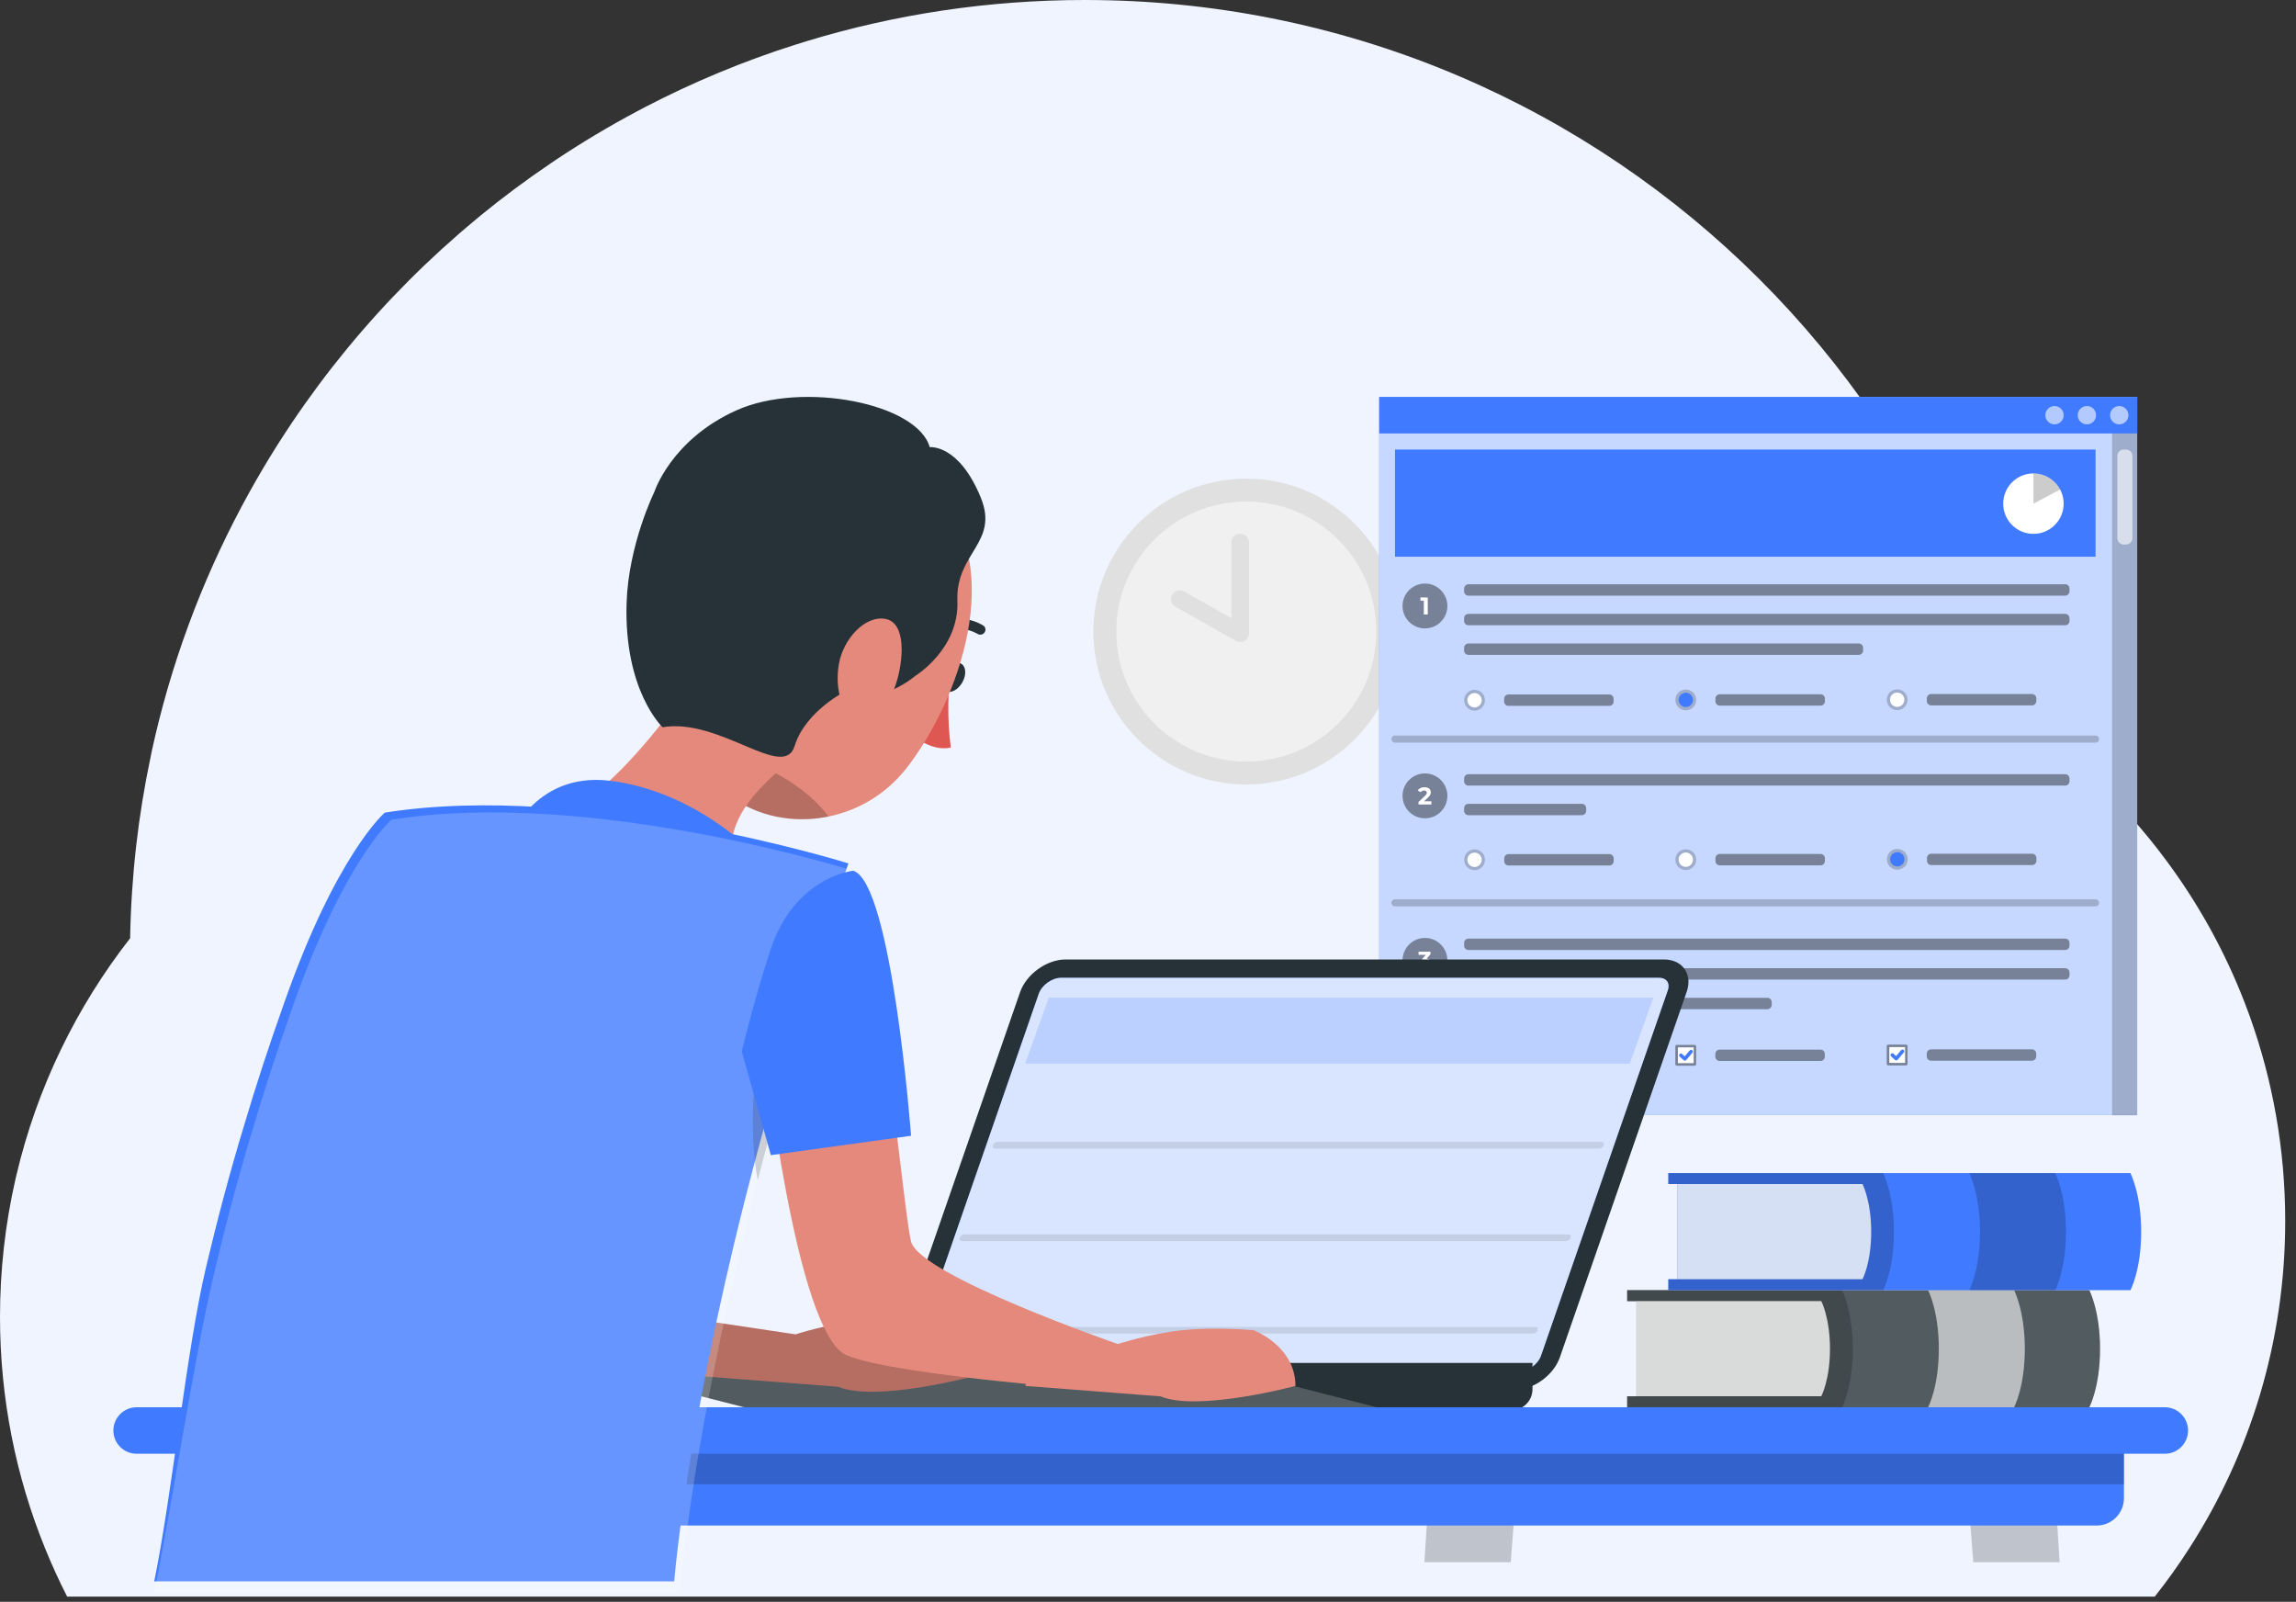 <svg width="162" height="113" viewBox="0 0 162 113" fill="none" xmlns="http://www.w3.org/2000/svg">
<rect x="0" y="0" width="162" height="113" fill="#333333" stroke="none"/>
<g id="Group 1924">
<path id="Vector" d="M161.239 86.133C161.239 94.634 158.759 102.556 154.477 109.212C153.721 110.393 152.905 111.532 152.036 112.629H4.737C4.169 111.518 3.647 110.376 3.175 109.212C1.128 104.174 0 98.664 0 92.891C0 89.581 0.373 86.356 1.075 83.255C1.1 83.138 1.129 83.021 1.157 82.904C2.612 76.717 5.393 71.037 9.182 66.186C9.257 61.805 9.754 57.523 10.63 53.382C10.654 53.258 10.679 53.134 10.704 53.013C12.031 46.9 14.188 41.099 17.051 35.728C17.115 35.611 17.179 35.493 17.239 35.377C21.373 27.727 26.943 20.972 33.588 15.473C33.691 15.384 33.791 15.303 33.893 15.217C35.486 13.912 37.143 12.681 38.853 11.524C38.971 11.443 39.088 11.364 39.208 11.283C41.053 10.055 42.958 8.913 44.927 7.866C45.112 7.767 45.296 7.667 45.485 7.568H45.488C48.88 5.805 52.438 4.318 56.142 3.144C56.146 3.144 56.146 3.144 56.149 3.144C56.408 3.058 56.671 2.98 56.934 2.899C63.139 1.015 69.724 0 76.543 0C81.059 0 85.466 0.443 89.734 1.291C89.734 1.291 89.734 1.291 89.738 1.291C90.025 1.348 90.312 1.408 90.596 1.469C107.85 5.13 122.662 15.394 132.26 29.497C132.341 29.615 132.423 29.732 132.501 29.852C136.638 36.004 139.781 42.88 141.711 50.242C146.04 53.045 149.829 56.614 152.884 60.751C152.969 60.861 153.05 60.971 153.128 61.085C155.409 64.225 157.265 67.684 158.624 71.384C158.667 71.498 158.709 71.612 158.748 71.721C160.359 76.227 161.239 81.077 161.239 86.133Z" fill="#EFF4FF"/>
<g id="Group 1923">
<g id="Group">
<path id="Vector_2" d="M87.934 55.339C93.892 55.339 98.722 50.509 98.722 44.551C98.722 38.593 93.892 33.764 87.934 33.764C81.976 33.764 77.147 38.593 77.147 44.551C77.147 50.509 81.976 55.339 87.934 55.339Z" fill="#E0E0E0"/>
<path id="Vector_3" d="M87.934 53.724C93 53.724 97.107 49.618 97.107 44.552C97.107 39.486 93 35.379 87.934 35.379C82.868 35.379 78.762 39.486 78.762 44.552C78.762 49.618 82.868 53.724 87.934 53.724Z" fill="#F0F0F0"/>
<g id="Vector_4">
<path d="M87.501 38.26V44.672L83.252 42.267" fill="#F0F0F0"/>
<path d="M87.501 38.26V44.672L83.252 42.267" stroke="#E0E0E0" stroke-width="1.24" stroke-miterlimit="10" stroke-linecap="round" stroke-linejoin="round"/>
</g>
</g>
<g id="Screen">
<g id="Group_2">
<path id="Vector_5" d="M150.794 28H97.314V78.637H150.794V28Z" fill="#407BFF"/>
<path id="Vector_6" opacity="0.7" d="M150.794 28H97.314V78.637H150.794V28Z" fill="white"/>
<path id="Vector_7" d="M150.794 28H97.314V30.578H150.794V28Z" fill="#407BFF"/>
<path id="Vector_8" opacity="0.2" d="M150.792 30.576H149.023V78.68H150.792V30.576Z" fill="black"/>
<path id="Vector_9" opacity="0.6" d="M150.007 38.414H149.846C149.597 38.414 149.395 38.211 149.395 37.962V32.165C149.395 31.915 149.597 31.713 149.846 31.713H150.007C150.257 31.713 150.459 31.915 150.459 32.165V37.962C150.459 38.212 150.257 38.414 150.007 38.414Z" fill="white"/>
<path id="Vector_10" opacity="0.2" d="M98.428 63.688H147.859" stroke="black" stroke-width="0.501" stroke-miterlimit="10" stroke-linecap="round" stroke-linejoin="round"/>
<path id="Vector_11" opacity="0.2" d="M98.428 52.137H147.859" stroke="black" stroke-width="0.501" stroke-miterlimit="10" stroke-linecap="round" stroke-linejoin="round"/>
<path id="Vector_12" d="M147.859 31.713H98.428V39.273H147.859V31.713Z" fill="#407BFF"/>
<path id="Vector_13" opacity="0.6" d="M150.176 29.289C150.176 29.646 149.887 29.936 149.529 29.936C149.172 29.936 148.883 29.647 148.883 29.289C148.883 28.932 149.172 28.643 149.529 28.643C149.886 28.643 150.176 28.932 150.176 29.289Z" fill="white"/>
<path id="Vector_14" opacity="0.6" d="M147.893 29.289C147.893 29.646 147.604 29.936 147.246 29.936C146.889 29.936 146.6 29.647 146.6 29.289C146.6 28.932 146.889 28.643 147.246 28.643C147.603 28.643 147.893 28.932 147.893 29.289Z" fill="white"/>
<path id="Vector_15" opacity="0.6" d="M145.608 29.289C145.608 29.646 145.318 29.936 144.961 29.936C144.604 29.936 144.314 29.647 144.314 29.289C144.314 28.932 144.604 28.643 144.961 28.643C145.318 28.643 145.608 28.932 145.608 29.289Z" fill="white"/>
<g id="Group_3">
<g id="Group_4">
<g id="Group_5">
<path id="Vector_16" opacity="0.4" d="M100.541 44.331C99.669 44.331 98.959 43.621 98.959 42.749C98.959 41.876 99.669 41.166 100.541 41.166C101.414 41.166 102.124 41.876 102.124 42.749C102.124 43.621 101.414 44.331 100.541 44.331Z" fill="black"/>
<g id="Group_6">
<path id="Vector_17" d="M100.738 42.148V43.348H100.461V42.371H100.221V42.148H100.738Z" fill="white"/>
</g>
</g>
<g id="Group_7">
<path id="Vector_18" opacity="0.4" d="M145.714 42.02H103.608C103.44 42.02 103.303 41.883 103.303 41.715V41.522C103.303 41.354 103.44 41.217 103.608 41.217H145.714C145.882 41.217 146.019 41.354 146.019 41.522V41.715C146.019 41.883 145.882 42.02 145.714 42.02Z" fill="black"/>
<path id="Vector_19" opacity="0.4" d="M145.714 44.108H103.608C103.44 44.108 103.303 43.971 103.303 43.803V43.61C103.303 43.441 103.44 43.305 103.608 43.305H145.714C145.882 43.305 146.019 43.441 146.019 43.61V43.803C146.019 43.971 145.882 44.108 145.714 44.108Z" fill="black"/>
<path id="Vector_20" opacity="0.4" d="M131.151 46.196H103.608C103.44 46.196 103.303 46.059 103.303 45.891V45.698C103.303 45.529 103.44 45.393 103.608 45.393H131.151C131.319 45.393 131.456 45.529 131.456 45.698V45.891C131.456 46.059 131.319 46.196 131.151 46.196Z" fill="black"/>
</g>
<g id="Group_8">
<g id="Group_9">
<g id="Group_10">
<path id="Vector_21" opacity="0.2" d="M104.04 50.131C104.445 50.131 104.774 49.803 104.774 49.398C104.774 48.992 104.445 48.664 104.04 48.664C103.635 48.664 103.307 48.992 103.307 49.398C103.307 49.803 103.635 50.131 104.04 50.131Z" fill="black"/>
<path id="Vector_22" d="M104.546 49.397C104.546 49.677 104.319 49.904 104.04 49.904C103.76 49.904 103.533 49.677 103.533 49.397C103.533 49.117 103.76 48.891 104.04 48.891C104.319 48.891 104.546 49.117 104.546 49.397Z" fill="white"/>
</g>
<path id="Vector_23" opacity="0.4" d="M113.547 49.794H106.434C106.266 49.794 106.129 49.657 106.129 49.488V49.296C106.129 49.127 106.266 48.99 106.434 48.99H113.547C113.716 48.99 113.853 49.127 113.853 49.296V49.488C113.853 49.657 113.716 49.794 113.547 49.794Z" fill="black"/>
</g>
<g id="Group_11">
<g id="Group_12">
<path id="Vector_24" opacity="0.2" d="M119.678 49.374C119.678 49.779 119.349 50.108 118.945 50.108C118.54 50.108 118.211 49.779 118.211 49.374C118.211 48.969 118.54 48.641 118.945 48.641C119.349 48.641 119.678 48.969 119.678 49.374Z" fill="black"/>
<path id="Vector_25" d="M119.451 49.374C119.451 49.653 119.224 49.88 118.944 49.88C118.664 49.88 118.438 49.653 118.438 49.374C118.438 49.094 118.664 48.867 118.944 48.867C119.224 48.867 119.451 49.094 119.451 49.374Z" fill="#407BFF"/>
</g>
<path id="Vector_26" opacity="0.4" d="M128.455 49.778H121.343C121.174 49.778 121.037 49.641 121.037 49.472V49.28C121.037 49.111 121.174 48.975 121.343 48.975H128.455C128.624 48.975 128.761 49.111 128.761 49.28V49.472C128.761 49.641 128.624 49.778 128.455 49.778Z" fill="black"/>
</g>
<g id="Group_13">
<g id="Group_14">
<path id="Vector_27" opacity="0.2" d="M134.594 49.362C134.594 49.768 134.266 50.096 133.861 50.096C133.455 50.096 133.127 49.767 133.127 49.362C133.127 48.957 133.455 48.629 133.861 48.629C134.266 48.629 134.594 48.957 134.594 49.362Z" fill="black"/>
<path id="Vector_28" d="M134.367 49.362C134.367 49.642 134.14 49.868 133.86 49.868C133.58 49.868 133.354 49.642 133.354 49.362C133.354 49.082 133.58 48.855 133.86 48.855C134.14 48.855 134.367 49.082 134.367 49.362Z" fill="white"/>
</g>
<path id="Vector_29" opacity="0.4" d="M143.371 49.761H136.259C136.09 49.761 135.953 49.624 135.953 49.455V49.263C135.953 49.094 136.09 48.957 136.259 48.957H143.371C143.54 48.957 143.677 49.094 143.677 49.263V49.455C143.677 49.624 143.54 49.761 143.371 49.761Z" fill="black"/>
</g>
</g>
</g>
<g id="Group_15">
<g id="Group_16">
<path id="Vector_30" opacity="0.4" d="M100.542 57.726C101.416 57.726 102.124 57.017 102.124 56.143C102.124 55.269 101.416 54.56 100.542 54.56C99.668 54.56 98.959 55.269 98.959 56.143C98.959 57.017 99.668 57.726 100.542 57.726Z" fill="black"/>
<g id="Group_17">
<path id="Vector_31" d="M100.993 56.527V56.754H100.086V56.574L100.549 56.136C100.655 56.035 100.674 55.974 100.674 55.916C100.674 55.821 100.609 55.766 100.482 55.766C100.379 55.766 100.292 55.806 100.234 55.887L100.031 55.756C100.124 55.621 100.292 55.533 100.508 55.533C100.775 55.533 100.953 55.67 100.953 55.888C100.953 56.005 100.921 56.111 100.753 56.267L100.477 56.527H100.993Z" fill="white"/>
</g>
</g>
<g id="Group_18">
<path id="Vector_32" opacity="0.4" d="M145.714 55.419H103.608C103.44 55.419 103.303 55.282 103.303 55.113V54.921C103.303 54.752 103.44 54.615 103.608 54.615H145.714C145.882 54.615 146.019 54.752 146.019 54.921V55.113C146.019 55.282 145.882 55.419 145.714 55.419Z" fill="black"/>
<path id="Vector_33" opacity="0.4" d="M111.612 57.507H103.608C103.44 57.507 103.303 57.37 103.303 57.201V57.009C103.303 56.84 103.44 56.703 103.608 56.703H111.612C111.781 56.703 111.917 56.84 111.917 57.009V57.201C111.917 57.37 111.781 57.507 111.612 57.507Z" fill="black"/>
</g>
<g id="Group_19">
<g id="Group_20">
<g id="Group_21">
<path id="Vector_34" opacity="0.2" d="M104.04 61.387C104.445 61.387 104.774 61.059 104.774 60.654C104.774 60.248 104.445 59.92 104.04 59.92C103.635 59.92 103.307 60.248 103.307 60.654C103.307 61.059 103.635 61.387 104.04 61.387Z" fill="black"/>
<path id="Vector_35" d="M104.04 61.16C104.319 61.16 104.546 60.933 104.546 60.653C104.546 60.373 104.319 60.147 104.04 60.147C103.76 60.147 103.533 60.373 103.533 60.653C103.533 60.933 103.76 61.16 104.04 61.16Z" fill="white"/>
</g>
<path id="Vector_36" opacity="0.4" d="M113.553 61.055H106.44C106.272 61.055 106.135 60.919 106.135 60.75V60.557C106.135 60.389 106.272 60.252 106.44 60.252H113.553C113.722 60.252 113.859 60.389 113.859 60.557V60.75C113.859 60.919 113.722 61.055 113.553 61.055Z" fill="black"/>
</g>
<g id="Group_22">
<g id="Group_23">
<path id="Vector_37" opacity="0.2" d="M118.945 61.379C119.35 61.379 119.678 61.051 119.678 60.646C119.678 60.24 119.35 59.912 118.945 59.912C118.539 59.912 118.211 60.24 118.211 60.646C118.211 61.051 118.539 61.379 118.945 61.379Z" fill="black"/>
<path id="Vector_38" d="M118.944 61.152C119.224 61.152 119.451 60.925 119.451 60.645C119.451 60.365 119.224 60.139 118.944 60.139C118.664 60.139 118.438 60.365 118.438 60.645C118.438 60.925 118.664 61.152 118.944 61.152Z" fill="white"/>
</g>
<path id="Vector_39" opacity="0.4" d="M128.455 61.046H121.343C121.174 61.046 121.037 60.909 121.037 60.74V60.548C121.037 60.379 121.174 60.242 121.343 60.242H128.455C128.624 60.242 128.761 60.379 128.761 60.548V60.74C128.761 60.909 128.624 61.046 128.455 61.046Z" fill="black"/>
</g>
<g id="Group_24">
<g id="Group_25">
<path id="Vector_40" opacity="0.2" d="M134.602 60.618C134.602 61.024 134.274 61.352 133.868 61.352C133.463 61.352 133.135 61.023 133.135 60.618C133.135 60.213 133.463 59.885 133.868 59.885C134.274 59.885 134.602 60.213 134.602 60.618Z" fill="black"/>
<path id="Vector_41" d="M134.374 60.618C134.374 60.898 134.148 61.124 133.868 61.124C133.588 61.124 133.361 60.898 133.361 60.618C133.361 60.338 133.588 60.111 133.868 60.111C134.148 60.111 134.374 60.338 134.374 60.618Z" fill="#407BFF"/>
</g>
<path id="Vector_42" opacity="0.4" d="M143.379 61.026H136.266C136.098 61.026 135.961 60.889 135.961 60.721V60.528C135.961 60.359 136.098 60.223 136.266 60.223H143.379C143.548 60.223 143.685 60.359 143.685 60.528V60.721C143.685 60.889 143.548 61.026 143.379 61.026Z" fill="black"/>
</g>
</g>
</g>
<g id="Group_26">
<g id="Group_27">
<path id="Vector_43" opacity="0.4" d="M100.541 69.331C99.669 69.331 98.959 68.621 98.959 67.749C98.959 66.876 99.669 66.166 100.541 66.166C101.414 66.166 102.124 66.876 102.124 67.749C102.124 68.621 101.414 69.331 100.541 69.331Z" fill="black"/>
<g id="Group_28">
<path id="Vector_44" d="M100.986 67.968C100.986 68.17 100.83 68.356 100.489 68.356C100.321 68.356 100.148 68.309 100.031 68.227L100.139 68.014C100.23 68.083 100.357 68.122 100.482 68.122C100.621 68.122 100.707 68.066 100.707 67.968C100.707 67.877 100.64 67.82 100.482 67.82H100.355V67.637L100.602 67.358H100.091V67.135H100.931V67.315L100.66 67.623C100.876 67.658 100.986 67.792 100.986 67.968Z" fill="white"/>
</g>
</g>
<g id="Group_29">
<path id="Vector_45" opacity="0.4" d="M145.714 67.016H103.608C103.44 67.016 103.303 66.88 103.303 66.711V66.518C103.303 66.35 103.44 66.213 103.608 66.213H145.714C145.882 66.213 146.019 66.35 146.019 66.518V66.711C146.019 66.88 145.882 67.016 145.714 67.016Z" fill="black"/>
<path id="Vector_46" opacity="0.4" d="M145.714 69.104H103.608C103.44 69.104 103.303 68.968 103.303 68.799V68.606C103.303 68.438 103.44 68.301 103.608 68.301H145.714C145.882 68.301 146.019 68.438 146.019 68.606V68.799C146.019 68.968 145.882 69.104 145.714 69.104Z" fill="black"/>
<path id="Vector_47" opacity="0.4" d="M124.702 71.192H103.608C103.44 71.192 103.303 71.055 103.303 70.887V70.694C103.303 70.525 103.44 70.389 103.608 70.389H124.702C124.87 70.389 125.007 70.525 125.007 70.694V70.887C125.007 71.055 124.87 71.192 124.702 71.192Z" fill="black"/>
</g>
<g id="Group_30">
<g id="Group_31">
<path id="Vector_48" opacity="0.4" d="M119.568 75.179H118.314C118.255 75.179 118.207 75.131 118.207 75.071V73.818C118.207 73.759 118.255 73.711 118.314 73.711H119.568C119.627 73.711 119.675 73.759 119.675 73.818V75.071C119.675 75.13 119.627 75.179 119.568 75.179Z" fill="black"/>
<path id="Vector_49" d="M119.502 74.999V73.885H118.388V74.999H119.502Z" fill="white"/>
<path id="Vector_50" opacity="0.4" d="M128.45 74.846H121.337C121.168 74.846 121.031 74.71 121.031 74.541V74.349C121.031 74.18 121.168 74.043 121.337 74.043H128.45C128.618 74.043 128.755 74.18 128.755 74.349V74.541C128.755 74.709 128.618 74.846 128.45 74.846Z" fill="black"/>
<path id="Vector_51" d="M118.6 74.445L118.879 74.699L119.316 74.184" stroke="#407BFF" stroke-width="0.251" stroke-miterlimit="10" stroke-linecap="round" stroke-linejoin="round"/>
</g>
<g id="Group_32">
<path id="Vector_52" opacity="0.4" d="M134.483 75.159H133.23C133.171 75.159 133.123 75.111 133.123 75.052V73.799C133.123 73.74 133.171 73.691 133.23 73.691H134.483C134.542 73.691 134.59 73.739 134.59 73.799V75.052C134.59 75.111 134.543 75.159 134.483 75.159Z" fill="black"/>
<path id="Vector_53" d="M134.418 74.98V73.865H133.304V74.98H134.418Z" fill="white"/>
<path id="Vector_54" opacity="0.4" d="M143.366 74.827H136.253C136.084 74.827 135.947 74.69 135.947 74.521V74.329C135.947 74.16 136.084 74.023 136.253 74.023H143.366C143.534 74.023 143.671 74.16 143.671 74.329V74.521C143.671 74.69 143.534 74.827 143.366 74.827Z" fill="black"/>
<path id="Vector_55" d="M133.516 74.425L133.795 74.68L134.232 74.164" stroke="#407BFF" stroke-width="0.251" stroke-miterlimit="10" stroke-linecap="round" stroke-linejoin="round"/>
</g>
<g id="Group_33">
<path id="Vector_56" opacity="0.4" d="M104.663 75.198H103.41C103.351 75.198 103.303 75.15 103.303 75.091V73.838C103.303 73.779 103.351 73.731 103.41 73.731H104.663C104.722 73.731 104.77 73.778 104.77 73.838V75.091C104.77 75.15 104.722 75.198 104.663 75.198Z" fill="black"/>
<path id="Vector_57" d="M104.598 75.019V73.904H103.484V75.019H104.598Z" fill="white"/>
<path id="Vector_58" opacity="0.4" d="M113.545 74.868H106.432C106.264 74.868 106.127 74.731 106.127 74.562V74.37C106.127 74.201 106.264 74.064 106.432 74.064H113.545C113.714 74.064 113.851 74.201 113.851 74.37V74.562C113.851 74.731 113.714 74.868 113.545 74.868Z" fill="black"/>
</g>
</g>
</g>
</g>
<g id="Group_34">
<path id="Vector_59" d="M144.982 37.037C145.814 36.204 145.814 34.854 144.982 34.022C144.149 33.189 142.799 33.189 141.966 34.022C141.134 34.854 141.134 36.204 141.966 37.037C142.799 37.869 144.149 37.869 144.982 37.037Z" fill="white"/>
<path id="Vector_60" opacity="0.2" d="M145.361 34.533L143.475 35.527V33.397C144.291 33.397 145.004 33.856 145.361 34.533Z" fill="black"/>
</g>
</g>
</g>
<g id="Group_35">
<g id="Group_36">
<path id="Vector_61" d="M63.034 95.746C62.593 97.021 63.313 98.058 64.644 98.058H106.842C108.18 98.058 109.621 97.021 110.061 95.746L118.999 69.995C119.092 69.73 119.135 69.477 119.133 69.244C119.121 68.338 118.449 67.684 117.39 67.684H75.192C73.854 67.684 72.414 68.72 71.973 69.995L63.034 95.746Z" fill="#263238"/>
<path id="Vector_62" d="M107.159 96.762C107.799 96.762 108.52 96.243 108.732 95.628L117.671 69.876C117.712 69.757 117.731 69.653 117.73 69.559C117.726 69.2 117.469 68.978 117.06 68.978H74.863C74.223 68.978 73.502 69.498 73.29 70.113L64.352 95.865C64.265 96.119 64.281 96.35 64.398 96.516C64.477 96.629 64.64 96.762 64.963 96.762H107.159Z" fill="#407BFF"/>
<path id="Vector_63" opacity="0.8" d="M107.159 96.762C107.799 96.762 108.52 96.243 108.732 95.628L117.671 69.876C117.712 69.757 117.731 69.653 117.73 69.559C117.726 69.2 117.469 68.978 117.06 68.978H74.863C74.223 68.978 73.502 69.498 73.29 70.113L64.352 95.865C64.265 96.119 64.281 96.35 64.398 96.516C64.477 96.629 64.64 96.762 64.963 96.762H107.159Z" fill="white"/>
<path id="Vector_64" d="M44.969 96.149V97.341L53.331 99.482H106.644C107.466 99.482 108.129 98.819 108.129 97.997V96.148H44.969V96.149Z" fill="#263238"/>
<path id="Vector_65" opacity="0.2" d="M89.582 96.148V97.341L97.944 99.482H53.331L44.969 97.341V96.148H89.582Z" fill="white"/>
<g id="Group_37">
<g id="Group_38" opacity="0.2">
<path id="Vector_66" d="M114.991 75.034H72.332L73.993 70.381H116.652L114.991 75.034Z" fill="#407BFF"/>
</g>
<g id="Group_39" opacity="0.1">
<path id="Vector_67" d="M112.855 81.025H70.196C70.073 81.025 70.01 80.92 70.056 80.792C70.101 80.664 70.239 80.559 70.362 80.559H113.02C113.143 80.559 113.206 80.664 113.16 80.792C113.115 80.92 112.978 81.025 112.855 81.025Z" fill="black"/>
</g>
<g id="Group_40" opacity="0.1">
<path id="Vector_68" d="M110.519 87.549H67.86C67.737 87.549 67.674 87.445 67.72 87.316C67.765 87.187 67.903 87.082 68.026 87.082H110.684C110.807 87.082 110.87 87.186 110.824 87.316C110.779 87.444 110.642 87.549 110.519 87.549Z" fill="black"/>
</g>
<g id="Group_41" opacity="0.1">
<path id="Vector_69" d="M108.189 94.074H65.53C65.407 94.074 65.344 93.969 65.39 93.841C65.436 93.713 65.573 93.607 65.695 93.607H108.354C108.477 93.607 108.54 93.713 108.494 93.841C108.449 93.969 108.312 94.074 108.189 94.074Z" fill="black"/>
</g>
</g>
</g>
<g id="Group_42">
<g id="Group_43">
<path id="Vector_70" opacity="0.2" d="M100.504 110.204H106.594L107.004 104.895H100.837L100.504 110.204Z" fill="black"/>
</g>
<g id="Group_44">
<path id="Vector_71" opacity="0.2" d="M17.074 110.204H23.165L23.575 104.895H17.408L17.074 110.204Z" fill="black"/>
</g>
<g id="Group_45">
<path id="Vector_72" opacity="0.2" d="M144.989 104.895H138.822L139.231 110.204H145.322L144.989 104.895Z" fill="black"/>
</g>
<g id="Group_46">
<path id="Vector_73" d="M14.442 107.617H147.934C148.998 107.617 149.86 106.754 149.86 105.69V101.795H12.516V105.69C12.516 106.754 13.378 107.617 14.442 107.617Z" fill="#407BFF"/>
</g>
<path id="Vector_74" opacity="0.2" d="M12.52 104.705L149.865 104.705V101.794L12.52 101.794V104.705Z" fill="black"/>
<g id="Group_47">
<path id="Vector_75" d="M9.64 102.553H152.745C153.65 102.553 154.384 101.818 154.384 100.913C154.384 100.008 153.65 99.273 152.745 99.273H9.64C8.734 99.273 8 100.008 8 100.913C8 101.818 8.733 102.553 9.64 102.553Z" fill="#407BFF"/>
</g>
</g>
<g id="Group_48">
<path id="Vector_76" d="M148.173 95.147C148.173 97.863 147.415 99.273 147.415 99.273H114.809V98.5H115.469V91.787H114.809V91.014H147.415C147.415 91.014 148.173 92.47 148.173 95.147Z" fill="#263238"/>
<path id="Vector_77" opacity="0.2" d="M148.173 95.147C148.173 97.863 147.415 99.273 147.415 99.273H114.809V98.5H115.469V91.787H114.809V91.014H147.415C147.415 91.014 148.173 92.47 148.173 95.147Z" fill="white"/>
<path id="Vector_78" opacity="0.2" d="M130.729 95.147C130.729 97.863 129.971 99.273 129.971 99.273H114.809V98.5H115.469V91.787H114.809V91.014H129.971C129.971 91.014 130.729 92.47 130.729 95.147Z" fill="black"/>
<path id="Vector_79" opacity="0.8" d="M129.119 95.144C129.119 97.351 128.505 98.496 128.505 98.496H115.467V91.783H128.505C128.505 91.783 129.119 92.967 129.119 95.144Z" fill="white"/>
<path id="Vector_80" opacity="0.6" d="M142.867 95.147C142.867 97.863 142.109 99.273 142.109 99.273H136.041C136.041 99.273 136.799 97.863 136.799 95.147C136.799 92.47 136.041 91.014 136.041 91.014H142.109C142.109 91.014 142.867 92.47 142.867 95.147Z" fill="white"/>
</g>
<g id="Group_49">
<path id="Vector_81" d="M151.076 86.89C151.076 89.605 150.317 91.016 150.317 91.016H117.711V90.242H118.371V83.529H117.711V82.756H150.317C150.317 82.756 151.076 84.212 151.076 86.89Z" fill="#407BFF"/>
<path id="Vector_82" opacity="0.2" d="M133.631 86.89C133.631 89.605 132.873 91.016 132.873 91.016H117.711V90.242H118.371V83.529H117.711V82.756H132.873C132.873 82.756 133.631 84.212 133.631 86.89Z" fill="black"/>
<path id="Vector_83" opacity="0.8" d="M132.027 86.888C132.027 89.095 131.413 90.24 131.413 90.24H118.375V83.527H131.413C131.413 83.527 132.027 84.711 132.027 86.888Z" fill="white"/>
<path id="Vector_84" opacity="0.2" d="M145.769 86.89C145.769 89.605 145.011 91.016 145.011 91.016H138.943C138.943 91.016 139.702 89.605 139.702 86.89C139.702 84.212 138.943 82.756 138.943 82.756H145.011C145.011 82.756 145.769 84.212 145.769 86.89Z" fill="black"/>
</g>
</g>
<g id="Character">
<g id="_x3C_Group_x3E__155_">
<g id="Group_50">
<path id="Vector_85" d="M66.646 47.426C66.343 47.956 66.381 48.548 66.728 48.744C67.075 48.94 67.594 48.673 67.897 48.144C68.2 47.615 68.168 47.028 67.827 46.825C67.485 46.623 66.981 46.925 66.646 47.426Z" fill="#263238"/>
<path id="Vector_86" d="M66.087 44.586C66.013 44.555 65.951 44.5 65.913 44.431C65.834 44.249 65.915 44.038 66.095 43.956C67.147 43.473 68.369 43.534 69.367 44.12C69.53 44.22 69.581 44.433 69.481 44.596C69.476 44.603 69.472 44.611 69.466 44.618C69.352 44.776 69.136 44.82 68.97 44.717C68.176 44.268 67.215 44.231 66.388 44.615C66.288 44.648 66.178 44.638 66.087 44.586Z" fill="#263238"/>
<path id="Vector_87" d="M67.145 46.752C66.851 48.734 66.832 50.748 67.087 52.735C65.629 53.063 64.281 51.756 64.281 51.756L67.145 46.752Z" fill="#DE5753"/>
<path id="Vector_88" d="M63.957 54.196C63.748 54.458 63.532 54.71 63.304 54.941C61.949 56.345 60.244 57.236 58.467 57.596C58.001 57.694 57.527 57.754 57.054 57.779C54.555 57.907 52.06 57.013 50.314 55.083C49.594 54.304 48.994 53.337 48.581 52.198C46.92 47.728 48.612 44.202 50.997 38.013C51.491 36.672 52.284 35.464 53.33 34.497C56.986 31.072 62.728 31.27 66.144 34.924C70.969 40.014 67.721 49.356 63.957 54.196Z" fill="#E4897B"/>
<path id="Vector_89" opacity="0.2" d="M58.468 57.599C58.002 57.697 57.528 57.756 57.055 57.782C54.556 57.91 52.061 57.016 50.315 55.086C51.266 54.112 52.319 53.525 52.319 53.525C52.319 53.525 56.174 54.601 58.468 57.599Z" fill="black"/>
<path id="Vector_90" d="M38.389 57.829C38.998 62.193 48.535 63.822 48.535 63.822C48.535 63.822 53.241 65.965 53.433 64.098C51.486 61.844 51.27 59.881 51.942 58.157C52.334 57.153 53.031 56.237 53.861 55.388C54.291 54.938 54.766 54.513 55.249 54.107L52.34 42.164C50.244 46.701 43.083 57.183 38.389 57.829Z" fill="#E4897B"/>
<path id="Vector_91" d="M65.6 31.547C65.6 31.547 67.636 31.294 69.198 35.093C70.515 38.294 67.417 38.986 67.551 42.39C67.684 45.794 64.577 47.681 64.577 47.681C64.577 47.681 61.963 49.934 59.74 48.712C59.74 48.712 56.833 50.138 56.067 52.626C55.302 55.115 50.803 50.62 46.75 51.301C46.75 51.301 44.009 48.739 44.212 42.516C44.346 38.41 46.164 34.714 46.164 34.714C46.164 34.714 47.347 31.008 51.981 28.938C56.615 26.867 64.727 28.441 65.6 31.547Z" fill="#263238"/>
<path id="Vector_92" d="M59.182 46.88C58.95 48.356 59.236 49.646 59.978 50.468C60.972 51.546 62.561 50.179 63.204 48.285C63.763 46.602 63.953 43.962 62.504 43.667C61.053 43.371 59.488 45.064 59.182 46.88Z" fill="#E4897B"/>
</g>
<path id="Vector_93" d="M52.339 59.416C52.339 59.416 48.449 55.722 43.014 55.075C37.579 54.428 35.807 59.416 35.807 59.416L51.797 62.654L52.339 59.416Z" fill="#407BFF"/>
<path id="Vector_94" d="M49.625 93.156L56.135 94.132C56.135 94.132 58.345 93.402 60.679 93.156C63.013 92.91 65.715 93.156 65.715 93.156C65.715 93.156 68.662 94.262 68.662 97.087C68.662 97.087 61.785 98.929 59.144 97.824L49.625 97.087V93.156Z" fill="#E4897B"/>
<path id="Vector_95" opacity="0.2" d="M49.625 93.156L56.135 94.132C56.135 94.132 58.345 93.402 60.679 93.156C63.013 92.91 65.715 93.156 65.715 93.156C65.715 93.156 68.662 94.262 68.662 97.087C68.662 97.087 61.785 98.929 59.144 97.824L49.625 97.087V93.156Z" fill="black"/>
<g id="Group_51">
<path id="Vector_96" d="M59.863 60.909C58.526 64.595 57.33 68.151 56.274 71.559C55.6 73.67 54.984 75.736 54.413 77.726C53.937 79.403 53.498 81.023 53.086 82.597C52.89 83.357 52.694 84.107 52.507 84.848C51.478 88.931 50.647 92.654 49.992 95.933C48.029 105.693 47.571 111.555 47.571 111.555H10.883C12.155 105.314 13.145 95.312 14.528 89.432C15.294 86.21 16.164 82.857 17.286 79.181C18.071 76.542 18.987 73.736 20.072 70.689C23.755 60.224 27.148 57.326 27.148 57.326C41.262 55.084 59.863 60.909 59.863 60.909Z" fill="#407BFF"/>
</g>
<path id="Vector_97" d="M72.365 93.838L78.875 94.814C78.875 94.814 81.086 94.084 83.419 93.838C85.753 93.592 88.455 93.838 88.455 93.838C88.455 93.838 91.403 94.943 91.403 97.769C91.403 97.769 84.524 99.61 81.884 98.505L72.365 97.769V93.838Z" fill="#E4897B"/>
<path id="Vector_98" opacity="0.2" d="M56.636 72.141C55.965 74.265 55.351 76.342 54.782 78.344C54.307 80.03 53.87 81.66 53.46 83.244C52.314 77.003 54.391 69.553 54.391 69.553L56.636 72.141Z" fill="black"/>
<path id="Vector_99" d="M59.104 63.57C62.078 64.173 63.62 84.841 64.281 87.577C64.859 89.968 78.871 94.812 78.871 94.812V98.179C78.871 98.179 63.369 97.094 59.75 95.614C56.132 94.134 53.908 73.702 53.908 73.702L59.104 63.57Z" fill="#E4897B"/>
<g id="Group_52" opacity="0.2">
<path id="Vector_100" d="M60.211 61.431C58.879 65.138 57.687 68.715 56.634 72.142C55.963 74.265 55.349 76.343 54.781 78.345C54.306 80.031 53.868 81.661 53.458 83.244C53.263 84.008 53.067 84.763 52.881 85.508C51.856 89.615 51.027 93.359 50.375 96.656C48.419 106.473 47.963 112.369 47.963 112.369H10.883C12.15 106.091 13.66 96.032 15.038 90.118C15.802 86.877 16.668 83.505 17.787 79.808C18.569 77.153 19.481 74.331 20.562 71.267C24.232 60.742 27.613 57.827 27.613 57.827C41.676 55.572 60.211 61.431 60.211 61.431Z" fill="white"/>
</g>
<path id="Vector_101" d="M60.205 61.426C62.933 62.273 64.284 80.121 64.284 80.121L54.391 81.489L52.338 74.169C52.338 74.169 53.156 70.714 54.336 67.078C56.039 61.828 60.205 61.426 60.205 61.426Z" fill="#407BFF"/>
</g>
</g>
</g>
</g>
</svg>
